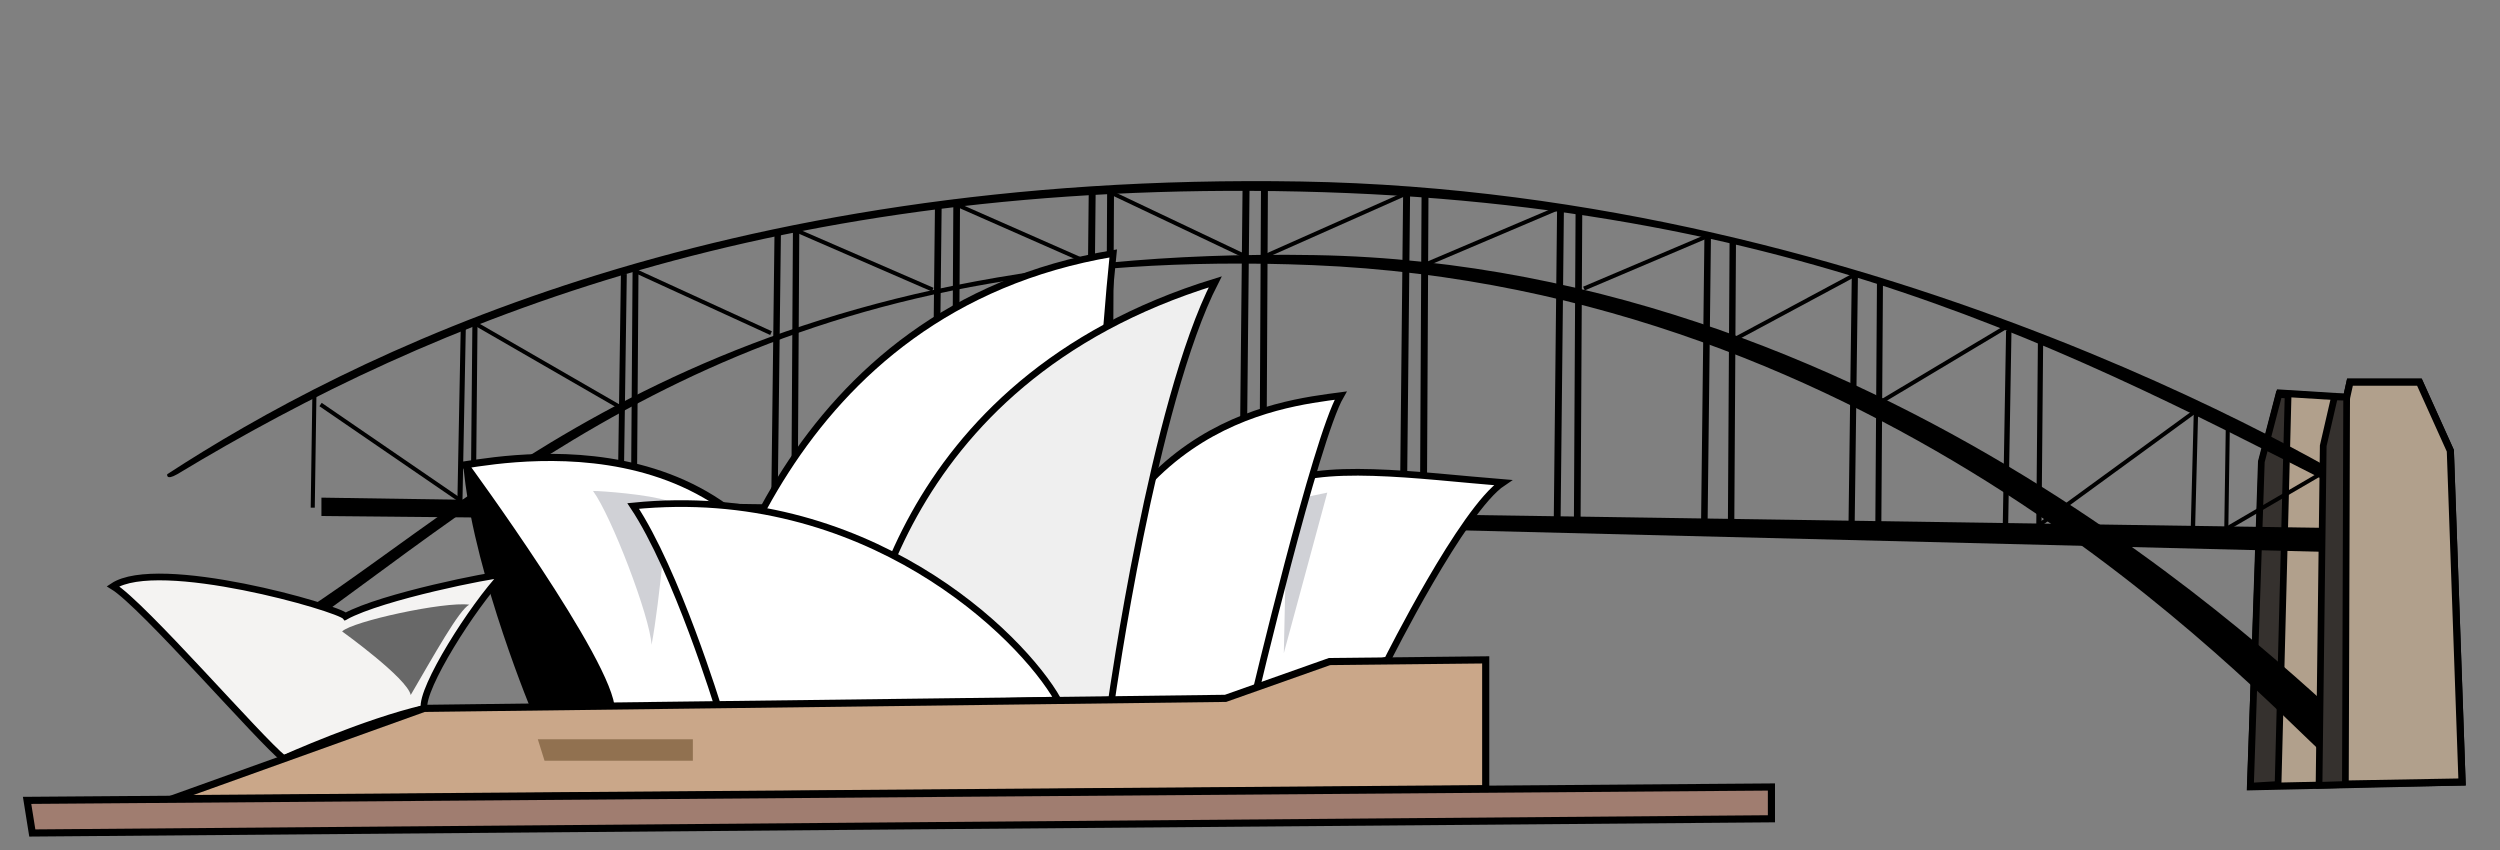 <?xml version="1.0" encoding="utf-8"?>
<!-- Generator: Adobe Illustrator 18.1.0, SVG Export Plug-In . SVG Version: 6.00 Build 0)  -->
<svg version="1.1" xmlns="http://www.w3.org/2000/svg" xmlns:xlink="http://www.w3.org/1999/xlink" x="0px" y="0px"
	 viewBox="0 0 700 238" enable-background="new 0 0 700 238" xml:space="preserve">
<rect x="0" y="0" width="700" height="238" fill="#808080" stroke="none"/>
<g id="Layer_2">
	<polygon fill="#B1A08C" stroke="#000000" stroke-width="2" stroke-miterlimit="10" points="689.374,218.953 686.096,126.213 
		677.432,107 657.996,107 657.06,111.226 638.326,110.061 633.409,129.148 630.13,220.298 	"/>
	<polygon fill="#35312E" stroke="#000000" stroke-width="1.873" stroke-miterlimit="10" points="637.858,219.656 640.668,110.652 
		638.092,110.417 633.175,129.268 630.13,220.124 	"/>
	<path d="M46.823,132.78c51.048-33.252,153.145-84.768,317.529-81.958s295.986,84.3,304.884,90.388
		c-0.937,2.81-1.288,1.873-1.288,1.873c-79.265-39.691-157.945-86.173-304.065-89.451c-146.12-3.278-242.128,35.593-314.251,79.148
		C46.354,134.654,46.823,132.78,46.823,132.78z"/>
	<path d="M85.694,170.715c51.048-33.252,118.02-102.096,282.404-99.286c164.385,2.81,281.468,125.981,290.366,132.07
		c-0.937,2.81-7.493,7.962-7.493,7.962C628.96,191.322,527.331,80.795,367.63,74.239c-146.033-5.996-212.623,50.58-278.189,98.35
		C86.162,174.462,85.694,170.715,85.694,170.715z"/>
	<polygon points="90,144.489 348.396,146.986 680.382,155.26 679.069,148.235 90,139.337 	"/>
	
		<line fill="none" stroke="#000000" stroke-width="1.873" stroke-miterlimit="10" x1="262.724" y1="57.847" x2="261.787" y2="142.147"/>
	
		<line fill="none" stroke="#000000" stroke-width="1.873" stroke-miterlimit="10" x1="267.875" y1="55.974" x2="267.407" y2="142.147"/>
	
		<line fill="none" stroke="#000000" stroke-width="1.935" stroke-miterlimit="10" x1="305.81" y1="54.1" x2="304.874" y2="144.02"/>
	
		<line fill="none" stroke="#000000" stroke-width="1.925" stroke-miterlimit="10" x1="310.962" y1="53.008" x2="310.494" y2="144.02"/>
	
		<line fill="none" stroke="#000000" stroke-width="1.952" stroke-miterlimit="10" x1="393.857" y1="53.476" x2="392.92" y2="144.957"/>
	
		<line fill="none" stroke="#000000" stroke-width="1.937" stroke-miterlimit="10" x1="399.008" y1="54.1" x2="398.54" y2="146.206"/>
	
		<line fill="none" stroke="#000000" stroke-width="1.955" stroke-miterlimit="10" x1="348.897" y1="52.227" x2="347.96" y2="144.02"/>
	
		<line fill="none" stroke="#000000" stroke-width="1.935" stroke-miterlimit="10" x1="354.049" y1="52.071" x2="353.58" y2="144.02"/>
	
		<line fill="none" stroke="#000000" stroke-width="1.913" stroke-miterlimit="10" x1="436.943" y1="58.003" x2="436.007" y2="145.894"/>
	
		<line fill="none" stroke="#000000" stroke-width="1.873" stroke-miterlimit="10" x1="442.095" y1="59.72" x2="441.627" y2="145.894"/>
	
		<line fill="none" stroke="#000000" stroke-width="1.828" stroke-miterlimit="10" x1="478.157" y1="65.653" x2="477.22" y2="145.894"/>
	
		<line fill="none" stroke="#000000" stroke-width="1.794" stroke-miterlimit="10" x1="485.182" y1="66.901" x2="484.713" y2="145.894"/>
	
		<line fill="none" stroke="#000000" stroke-width="1.725" stroke-miterlimit="10" x1="519.37" y1="76.268" x2="518.433" y2="147.767"/>
	
		<line fill="none" stroke="#000000" stroke-width="1.682" stroke-miterlimit="10" x1="526.395" y1="78.298" x2="525.927" y2="147.767"/>
	
		<line fill="none" stroke="#000000" stroke-width="1.515" stroke-miterlimit="10" x1="562.456" y1="92.66" x2="561.52" y2="147.767"/>
	
		<line fill="none" stroke="#000000" stroke-width="1.47" stroke-miterlimit="10" x1="571.355" y1="94.689" x2="570.886" y2="147.767"/>
	
		<line fill="none" stroke="#000000" stroke-width="1.223" stroke-miterlimit="10" x1="614.91" y1="113.735" x2="613.973" y2="149.64"/>
	
		<line fill="none" stroke="#000000" stroke-width="1.136" stroke-miterlimit="10" x1="623.808" y1="117.95" x2="623.34" y2="149.64"/>
	
		<line fill="none" stroke="#000000" stroke-width="1.795" stroke-miterlimit="10" x1="217.764" y1="64.716" x2="216.827" y2="142.147"/>
	
		<line fill="none" stroke="#000000" stroke-width="1.786" stroke-miterlimit="10" x1="222.916" y1="63.779" x2="222.447" y2="142.147"/>
	
		<line fill="none" stroke="#000000" stroke-width="1.65" stroke-miterlimit="10" x1="174.677" y1="76.736" x2="173.741" y2="142.147"/>
	
		<line fill="none" stroke="#000000" stroke-width="1.659" stroke-miterlimit="10" x1="177.956" y1="74.551" x2="177.487" y2="142.147"/>
	
		<line fill="none" stroke="#000000" stroke-width="1.422" stroke-miterlimit="10" x1="129.717" y1="91.723" x2="128.781" y2="140.274"/>
	
		<line fill="none" stroke="#000000" stroke-width="1.437" stroke-miterlimit="10" x1="132.996" y1="89.538" x2="132.527" y2="140.274"/>
	
		<line fill="none" stroke="#000000" stroke-width="1.139" stroke-miterlimit="10" x1="88.036" y1="110.3" x2="87.567" y2="142.147"/>
	
		<line fill="none" stroke="#000000" stroke-width="1.136" stroke-miterlimit="10" x1="89.753" y1="113.266" x2="128.468" y2="139.805"/>
	
		<line fill="none" stroke="#000000" stroke-width="1.136" stroke-miterlimit="10" x1="132.84" y1="90.474" x2="173.428" y2="113.891"/>
	
		<line fill="none" stroke="#000000" stroke-width="1.136" stroke-miterlimit="10" x1="178.424" y1="76.112" x2="215.891" y2="93.284"/>
	
		<line fill="none" stroke="#000000" stroke-width="1.136" stroke-miterlimit="10" x1="223.072" y1="64.56" x2="261.163" y2="81.108"/>
	
		<line fill="none" stroke="#000000" stroke-width="1.136" stroke-miterlimit="10" x1="268.032" y1="57.379" x2="304.874" y2="73.614"/>
	
		<line fill="none" stroke="#000000" stroke-width="1.136" stroke-miterlimit="10" x1="311.118" y1="53.944" x2="347.96" y2="71.429"/>
	
		<line fill="none" stroke="#000000" stroke-width="1.136" stroke-miterlimit="10" x1="393.545" y1="54.257" x2="354.205" y2="71.741"/>
	
		<line fill="none" stroke="#000000" stroke-width="1.136" stroke-miterlimit="10" x1="436.943" y1="58.003" x2="399.477" y2="73.926"/>
	
		<line fill="none" stroke="#000000" stroke-width="1.136" stroke-miterlimit="10" x1="478.781" y1="65.809" x2="443.5" y2="80.795"/>
	
		<line fill="none" stroke="#000000" stroke-width="1.136" stroke-miterlimit="10" x1="519.682" y1="76.736" x2="485.962" y2="94.845"/>
	
		<line fill="none" stroke="#000000" stroke-width="1.136" stroke-miterlimit="10" x1="562.456" y1="91.099" x2="525.927" y2="112.954"/>
	
		<line fill="none" stroke="#000000" stroke-width="1.136" stroke-miterlimit="10" x1="615.534" y1="114.515" x2="570.574" y2="147.299"/>
	
		<line fill="none" stroke="#000000" stroke-width="1.136" stroke-miterlimit="10" x1="649.878" y1="132.624" x2="623.652" y2="147.923"/>
	<polygon fill="#B1A08C" stroke="#000000" stroke-width="2" stroke-miterlimit="10" points="689.374,218.953 686.096,126.213 
		677.432,107 657.996,107 657.06,111.226 655.342,124.813 655.186,167.746 654.406,219.576 	"/>
	<polygon fill="#35312E" stroke="#000000" stroke-width="1.873" stroke-miterlimit="10" points="656.708,219.656 657.06,111.237 
		653.664,111.12 650.503,124.819 649.332,219.89 	"/>
</g>
<g id="Layer_1">
	<path stroke="#000000" stroke-width="1.873" stroke-miterlimit="10" d="M170.261,198.815c-1.873-9.835-33.72-62.757-39.34-66.035
		c3.278,29.037,19.202,66.972,19.202,66.972L170.261,198.815z"/>
	<path fill="#FFFFFF" stroke="#000000" stroke-width="1.873" stroke-miterlimit="10" d="M388.504,184.765
		c0,0,21.075-42.15,32.315-49.643c-23.417-1.873-51.985-6.088-64.161,1.405c-12.177,7.493-29.973,59.01-29.973,59.01l17.328,0.468
		L388.504,184.765z"/>
	<polygon fill="#D0D1D6" points="360.404,140.274 371.644,137.932 359.468,182.892 	"/>
	<path fill="#FFFFFF" stroke="#000000" stroke-width="1.873" stroke-miterlimit="10" d="M351.038,196.005
		c0,0,17.328-73.06,24.353-85.236c-17.328,2.342-68.845,7.493-80.085,85.705C317.318,196.005,351.038,196.005,351.038,196.005z"/>
	<path fill="#FFFFFF" stroke="#000000" stroke-width="1.873" stroke-miterlimit="10" d="M305.141,195.537l-111.463,3.747
		c4.683-24.353,26.227-112.868,118.02-128.323C306.546,120.604,305.141,195.537,305.141,195.537z"/>
	<path fill="#EFEFEF" stroke="#000000" stroke-width="1.873" stroke-miterlimit="10" d="M311.229,196.005l-72.123,2.342
		c1.405-13.582,9.835-91.325,101.16-119.425C322.938,112.642,311.229,196.005,311.229,196.005z"/>
	<path fill="#FFFFFF" stroke="#000000" stroke-width="2" stroke-miterlimit="10" d="M130.219,130.155
		C145.674,127.813,220.841,115,233.954,199c-35.593,0-62.757,0-62.757,0C171.198,186,130.219,130.155,130.219,130.155z"/>
	<path fill="#D0D1D6" d="M187.121,140.274c-5.62-1.873-18.733-2.81-21.075-2.81c5.152,7.025,15.923,35.125,16.392,43.087
		C184.78,168.373,187.121,140.274,187.121,140.274z"/>
	<path fill="#FFFFFF" stroke="#000000" stroke-width="1.873" stroke-miterlimit="10" d="M296.243,196.005
		c-10.303-18.265-53.858-60.883-118.956-54.327c12.177,18.265,23.885,56.668,23.885,56.668L296.243,196.005z"/>
	<path fill="#F4F3F2" stroke="#000000" stroke-width="1.873" stroke-miterlimit="10" d="M79.405,212.397
		c-6.557-5.152-39.34-43.087-47.77-48.238c12.645-8.43,63.225,6.088,65.098,8.43c10.303-5.62,41.213-11.708,44.023-11.708
		c-8.43,8.898-22.948,31.847-22.012,37.467C102.353,202.093,79.405,212.397,79.405,212.397z"/>
	<polygon fill="#CAA789" stroke="#000000" stroke-width="2" stroke-miterlimit="10" points="118.745,198.347 48.31,223.637 
		416,220.827 416,184.765 372.279,185.233 343.159,195.537 	"/>
	<polygon fill="#A07D70" stroke="#000000" stroke-width="2" stroke-miterlimit="10" points="9.045,233.238 496,229.257 496,220.358 
		7.585,224.105 	"/>
	<polygon fill="#917150" points="152.465,213 194,213 194,207 150.591,207 	"/>
	<path fill="#686868" d="M95.796,176.803c0,0,18.265,13.113,19.202,17.797c6.557-11.24,13.582-23.885,16.392-25.29
		C124.365,168.373,98.606,173.993,95.796,176.803z"/>
</g>
</svg>
